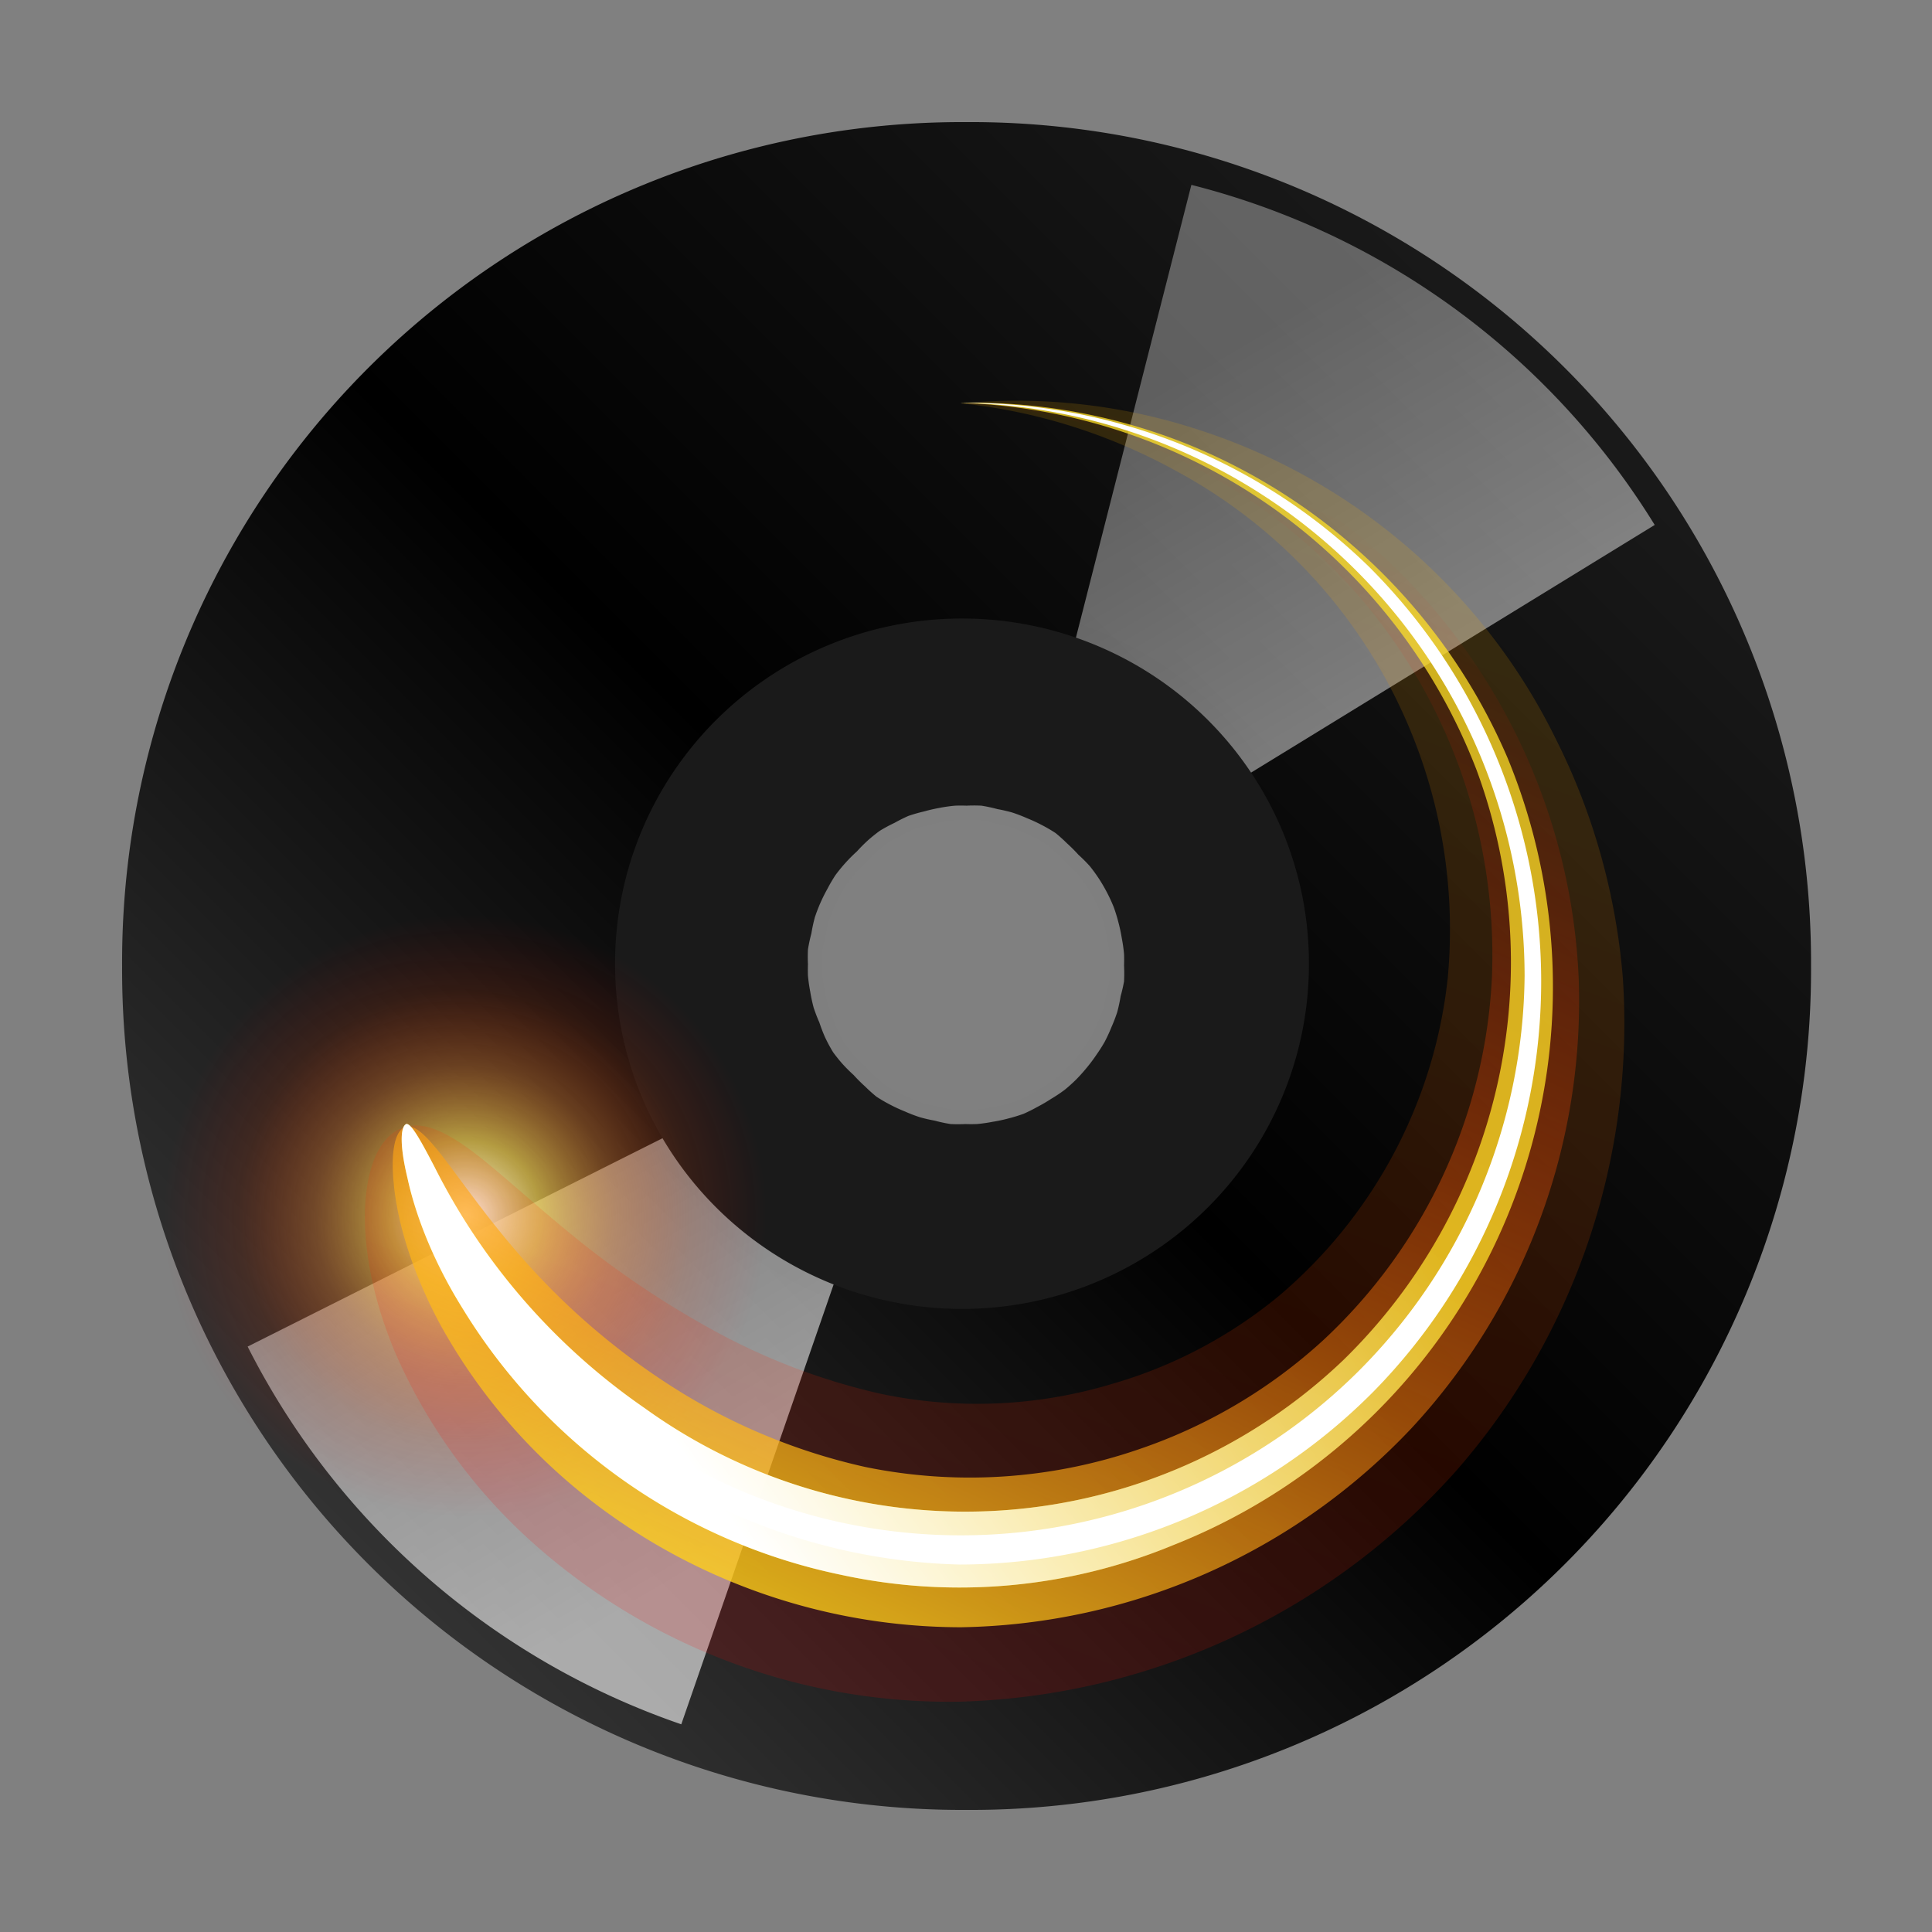 <svg xmlns="http://www.w3.org/2000/svg" xmlns:xlink="http://www.w3.org/1999/xlink" width="64" height="64" viewBox="0 0 16.93 16.93"><rect x="0" y="0" width="16.93" height="16.93" fill="#808080" stroke="none"/><defs><linearGradient id="e"><stop offset="0" stop-color="#fff" stop-opacity=".33"/><stop offset="1" stop-color="#fff" stop-opacity=".6"/></linearGradient><linearGradient id="f"><stop offset="0" stop-color="#333"/><stop offset=".49"/><stop offset="1" stop-color="#1a1a1a"/></linearGradient><linearGradient id="c"><stop offset="0" stop-color="#ffd019" stop-opacity=".8"/><stop offset="1" stop-color="red" stop-opacity="0"/></linearGradient><linearGradient id="a"><stop offset="0" stop-color="#fff"/><stop offset=".25" stop-color="#ffdb54" stop-opacity=".67"/><stop offset=".5" stop-color="#ff8930" stop-opacity=".35"/><stop offset=".75" stop-color="#ff3e00" stop-opacity=".12"/><stop offset="1" stop-color="red" stop-opacity="0"/></linearGradient><radialGradient xlink:href="#a" id="j" gradientUnits="userSpaceOnUse" cx="16" cy="44" fx="16" fy="44" r="11.95"/><linearGradient y2="16" x2="35" y1="53" x1="21" gradientUnits="userSpaceOnUse" id="k" xlink:href="#b"/><linearGradient id="b"><stop offset="0" stop-color="red"/><stop offset="1" stop-color="#ffb400"/></linearGradient><linearGradient xlink:href="#c" id="l" x1="22" y1="53" x2="39" y2="16" gradientUnits="userSpaceOnUse"/><linearGradient xlink:href="#d" id="m" x1="20.5" y1="46.5" x2="40.1" y2="32.38" gradientUnits="userSpaceOnUse" gradientTransform="translate(-.06 -.44) scale(.265)"/><linearGradient id="d"><stop offset="0" stop-color="#fff"/><stop offset="1" stop-color="#fff" stop-opacity="0"/></linearGradient><linearGradient x1="21.13" y1="14.63" x2="29" y2="28" id="i" xlink:href="#e" gradientUnits="userSpaceOnUse" gradientTransform="translate(-2.18 -1.33) scale(.443)"/><linearGradient xlink:href="#e" id="h" gradientUnits="userSpaceOnUse" gradientTransform="translate(-2.18 -1.3) scale(.443)" x1="21.13" y1="14.63" x2="29" y2="28"/><linearGradient xlink:href="#f" id="g" gradientUnits="userSpaceOnUse" gradientTransform="translate(-2.61 -.41) scale(1.751)" x1="3.38" y1="8.18" x2="9.44" y2="2.12"/></defs><path d="M8.47 1.07a7.36 7.36 0 0 0-7.4 7.4 7.36 7.36 0 0 0 7.4 7.39 7.36 7.36 0 0 0 7.4-7.4 7.36 7.36 0 0 0-7.4-7.39zm0 5.53a1.85 1.86 0 0 1 .2 0 1.85 1.86 0 0 1 .17.03 1.85 1.86 0 0 1 .18.05 1.85 1.86 0 0 1 .18.06 1.85 1.86 0 0 1 .16.08 1.85 1.86 0 0 1 .16.1 1.85 1.86 0 0 1 .15.11 1.85 1.86 0 0 1 .13.13 1.85 1.86 0 0 1 .13.14 1.85 1.86 0 0 1 .1.15 1.85 1.86 0 0 1 .1.16 1.85 1.86 0 0 1 .07.17 1.85 1.86 0 0 1 .06.18 1.85 1.86 0 0 1 .04.18 1.85 1.86 0 0 1 .02.19 1.85 1.86 0 0 1 0 .13 1.85 1.86 0 0 1 0 .19 1.85 1.86 0 0 1-.03.18 1.85 1.86 0 0 1-.05.18 1.85 1.86 0 0 1-.06.18 1.85 1.86 0 0 1-.08.16 1.85 1.86 0 0 1-.1.16 1.85 1.86 0 0 1-.1.15 1.85 1.86 0 0 1-.14.14 1.85 1.86 0 0 1-.13.12 1.85 1.86 0 0 1-.15.1 1.85 1.86 0 0 1-.16.1 1.85 1.86 0 0 1-.17.08 1.85 1.86 0 0 1-.18.06 1.85 1.86 0 0 1-.18.04 1.85 1.86 0 0 1-.18.02 1.85 1.86 0 0 1-.13 0 1.85 1.86 0 0 1-.19 0 1.85 1.86 0 0 1-.18-.03 1.85 1.86 0 0 1-.18-.05 1.85 1.86 0 0 1-.17-.06 1.85 1.86 0 0 1-.17-.08 1.85 1.86 0 0 1-.16-.1 1.85 1.86 0 0 1-.14-.11 1.85 1.86 0 0 1-.14-.13 1.85 1.86 0 0 1-.12-.14 1.85 1.86 0 0 1-.1-.15 1.85 1.86 0 0 1-.1-.16 1.85 1.86 0 0 1-.07-.17 1.85 1.86 0 0 1-.06-.18 1.85 1.86 0 0 1-.04-.18 1.85 1.86 0 0 1-.03-.19 1.85 1.86 0 0 1 0-.13 1.85 1.86 0 0 1 0-.19 1.85 1.86 0 0 1 .04-.18 1.85 1.86 0 0 1 .04-.18 1.85 1.86 0 0 1 .07-.18 1.85 1.86 0 0 1 .08-.16 1.85 1.86 0 0 1 .1-.16 1.85 1.86 0 0 1 .1-.15 1.85 1.86 0 0 1 .13-.14A1.85 1.86 0 0 1 7.33 7a1.85 1.86 0 0 1 .15-.1 1.85 1.86 0 0 1 .16-.1 1.85 1.86 0 0 1 .17-.08 1.85 1.86 0 0 1 .17-.06 1.85 1.86 0 0 1 .18-.04 1.85 1.86 0 0 1 .19-.02 1.85 1.86 0 0 1 .13 0z" fill="url(#g)"/><path d="M10.44 1.62L9.17 6.6c.39.1.7.35.93.7l4.4-2.7a6.7 6.7 0 0 0-4.06-2.98z" fill="url(#h)"/><path d="M5.97 15.11l1.68-4.85a1.58 1.58 0 0 1-.88-.77l-4.6 2.31a6.7 6.7 0 0 0 3.8 3.31z" fill="url(#i)"/><path d="M8.43 5.42a3.04 3.02 0 0 0-3.04 3.02 3.04 3.02 0 0 0 3.04 3.03 3.04 3.02 0 0 0 3.04-3.03 3.04 3.02 0 0 0-3.04-3.02zm.04 1.64a1.38 1.4 0 0 1 .13 0 1.38 1.4 0 0 1 .14.03 1.38 1.4 0 0 1 .13.03 1.38 1.4 0 0 1 .13.05 1.38 1.4 0 0 1 .13.06 1.38 1.4 0 0 1 .12.07 1.38 1.4 0 0 1 .1.09 1.38 1.4 0 0 1 .1.1 1.38 1.4 0 0 1 .1.1 1.38 1.4 0 0 1 .08.11 1.38 1.4 0 0 1 .07.12 1.38 1.4 0 0 1 .06.13 1.38 1.4 0 0 1 .04.13 1.38 1.4 0 0 1 .03.14 1.38 1.4 0 0 1 .02.14 1.38 1.4 0 0 1 0 .1 1.38 1.4 0 0 1 0 .14 1.38 1.4 0 0 1-.03.13 1.38 1.4 0 0 1-.03.14 1.38 1.4 0 0 1-.05.13 1.38 1.4 0 0 1-.06.13 1.38 1.4 0 0 1-.07.11 1.38 1.4 0 0 1-.09.12 1.38 1.4 0 0 1-.09.1 1.38 1.4 0 0 1-.1.09 1.38 1.4 0 0 1-.12.08 1.38 1.4 0 0 1-.12.07 1.38 1.4 0 0 1-.12.06 1.38 1.4 0 0 1-.13.04 1.38 1.4 0 0 1-.14.03 1.38 1.4 0 0 1-.14.02 1.38 1.4 0 0 1-.1 0 1.38 1.4 0 0 1-.13 0 1.38 1.4 0 0 1-.14-.03 1.38 1.4 0 0 1-.13-.03 1.38 1.4 0 0 1-.13-.05 1.38 1.4 0 0 1-.13-.06 1.38 1.4 0 0 1-.12-.07 1.38 1.4 0 0 1-.1-.09 1.38 1.4 0 0 1-.1-.1 1.38 1.4 0 0 1-.1-.1 1.38 1.4 0 0 1-.08-.1 1.38 1.4 0 0 1-.07-.13 1.38 1.4 0 0 1-.05-.13 1.38 1.4 0 0 1-.05-.13 1.38 1.4 0 0 1-.03-.14 1.38 1.4 0 0 1-.02-.14 1.38 1.4 0 0 1 0-.1 1.38 1.4 0 0 1 0-.13 1.38 1.4 0 0 1 .03-.14 1.38 1.4 0 0 1 .03-.14 1.38 1.4 0 0 1 .05-.13 1.38 1.4 0 0 1 .06-.12 1.38 1.4 0 0 1 .07-.12 1.38 1.4 0 0 1 .09-.11 1.38 1.4 0 0 1 .1-.1 1.38 1.4 0 0 1 .1-.1 1.38 1.4 0 0 1 .1-.08 1.38 1.4 0 0 1 .13-.07 1.38 1.4 0 0 1 .12-.06 1.38 1.4 0 0 1 .14-.04 1.38 1.4 0 0 1 .13-.03 1.38 1.4 0 0 1 .14-.02 1.38 1.4 0 0 1 .1 0z" fill="#1a1a1a" stroke="#000" stroke-width=".25" stroke-opacity=".01"/><path transform="translate(.54 .93) scale(.221)" style="marker:none" d="M27.95 44a11.95 11.95 0 1 1-23.9 0 11.95 11.95 0 0 1 23.9 0z" color="#000" overflow="visible" fill="url(#j)"/><g color="#000"><path style="marker:none" d="M32 15c2.6.26 5.03 1.08 7.13 2.24A17.23 17.23 0 0 1 48.1 34a16.02 16.02 0 0 1-5.59 10.52 15.35 15.35 0 0 1-5.5 2.9 15.47 15.47 0 0 1-7.66.33 21.24 21.24 0 0 1-5.75-2.22 30.4 30.4 0 0 1-4.48-3.05c-1.25-1.02-2.28-1.98-3.16-2.66-.89-.68-1.66-1.08-2.32-.9-.67.18-1.17.94-1.31 2.25-.14 1.32.1 3.2 1 5.3a18.2 18.2 0 0 0 4.85 6.5A20.66 20.66 0 0 0 32 57.93a22.84 22.84 0 0 0 16.35-7.6A22.48 22.48 0 0 0 53.89 34c-.22-2.7-.95-5.38-2.2-7.87a20 20 0 0 0-11.96-10.3A19.29 19.29 0 0 0 32 15z" overflow="visible" opacity=".15" fill="url(#k)" transform="translate(-.06 -.44) scale(.265)"/><path style="marker:none" d="M32 15a18.87 18.87 0 0 1 12.91 6.09A18.16 18.16 0 0 1 49.56 34a17.54 17.54 0 0 1-5.58 11.98 17.2 17.2 0 0 1-6.14 3.62 17.19 17.19 0 0 1-9 .57 19.88 19.88 0 0 1-6.58-2.78 23.23 23.23 0 0 1-4.57-3.91c-1.17-1.3-2-2.49-2.63-3.32-.63-.84-1.08-1.33-1.41-1.24-.34.09-.52.76-.4 1.91.11 1.16.55 2.8 1.54 4.64a18.9 18.9 0 0 0 4.75 5.63A20.03 20.03 0 0 0 32 55.47a20.94 20.94 0 0 0 14.9-6.58A20.77 20.77 0 0 0 52.43 34a20.23 20.23 0 0 0-6.48-13.96A19.54 19.54 0 0 0 32 15z" overflow="visible" fill="url(#l)" transform="translate(-.06 -.44) scale(.265)"/><path style="marker:none" d="M8.41 3.53a5.02 5.02 0 0 1 4.53 3.22 4.87 4.87 0 0 1-1.17 5.17 4.8 4.8 0 0 1-6.12.42 5.65 5.65 0 0 1-1.84-2.11c-.13-.25-.21-.39-.25-.38-.05.02-.06.18.01.47.06.28.2.69.48 1.14a5.1 5.1 0 0 0 3.32 2.34 4.9 4.9 0 0 0 2.91-.26 5.26 5.26 0 0 0 2.93-6.9 5.16 5.16 0 0 0-2.81-2.75 5.06 5.06 0 0 0-1.99-.36z" overflow="visible" fill="#ffe027" fill-opacity=".75"/><path style="marker:none" d="M8.41 3.53a5.03 5.03 0 0 1 4.95 5.02 4.96 4.96 0 0 1-1.47 3.48 4.94 4.94 0 0 1-7.57-.76 5.4 5.4 0 0 1-.58-1.02l-.18-.4c-.02.01 0 .17.08.44a5.22 5.22 0 0 0 4.77 3.42 5.12 5.12 0 0 0 3.63-1.52A5.13 5.13 0 0 0 12 4.97a5.06 5.06 0 0 0-3.58-1.44z" overflow="visible" fill="#fff"/></g><path style="marker:none" d="M8.41 3.53a5.02 5.02 0 0 1 4.53 3.22 4.87 4.87 0 0 1-1.17 5.17 4.8 4.8 0 0 1-6.12.42 5.65 5.65 0 0 1-1.84-2.11c-.13-.25-.21-.39-.25-.38-.05.02-.06.18.01.47.06.28.2.69.48 1.14a5.1 5.1 0 0 0 3.32 2.34 4.9 4.9 0 0 0 2.91-.26 5.26 5.26 0 0 0 2.93-6.9 5.16 5.16 0 0 0-2.81-2.75 5.06 5.06 0 0 0-1.99-.36z" color="#000" overflow="visible" fill="url(#m)"/></svg>